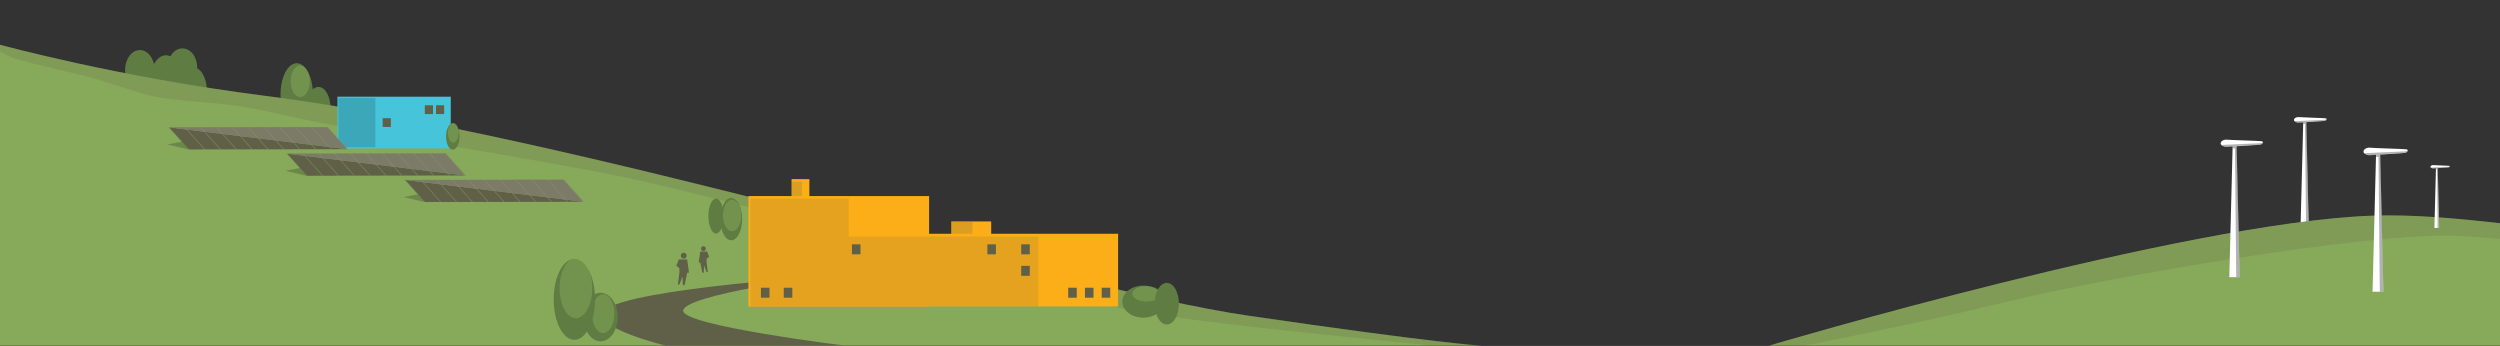 <?xml version="1.0" encoding="utf-8"?>
<!-- Generator: Adobe Illustrator 15.1.0, SVG Export Plug-In . SVG Version: 6.00 Build 0)  -->
<!DOCTYPE svg PUBLIC "-//W3C//DTD SVG 1.1//EN" "http://www.w3.org/Graphics/SVG/1.1/DTD/svg11.dtd">
<svg version="1.1" id="Layer_1" xmlns="http://www.w3.org/2000/svg" xmlns:xlink="http://www.w3.org/1999/xlink" x="0px" y="0px"
	 width="2520px" height="348.684px" viewBox="0 0 2520 348.684" enable-background="new 0 0 2520 348.684" xml:space="preserve">
<rect x="0" y="0" width="2520" height="348.684" fill="#333333" stroke="none"/>
<g id="hill">
	<g>
		<path fill="#FFFFFF" d="M2316.428,123.645c0,0,25.598-1.467,27.068-1.764c1.465-0.295,2.645-2.354,0.584-2.648
			c-2.059-0.295-24.709-0.887-26.77-1.18c-2.062-0.291-5.002,0.889-5.002,2.938C2312.309,123.057,2316.428,123.645,2316.428,123.645
			z"/>
		<polygon fill="#FFFFFF" points="2319.053,225.135 2321.723,120.117 2324.662,120.117 2327.137,225.135 		"/>
		<path opacity="0.4" fill="#404041" enable-background="new    " d="M2313.664,122.51c0,0,1.852,1.043,2.764,1.135
			c0.91,0.092,5.318-0.153,5.318-0.153v1.473h1.717l0.979,100.176h2.694l-2.205-102.133l18.562-1.121c0,0,1.027,0.142,1.521-0.838
			c0.486-0.979-2.2-0.246-2.2-0.246l-27.438,1.226h-2.938L2313.664,122.51z"/>
	</g>
	<ellipse fill="#5F7D43" cx="140.989" cy="70.576" rx="14.875" ry="20.125"/>
	<ellipse fill="#5F7D43" cx="167.239" cy="84.576" rx="16.625" ry="28.875"/>
	<ellipse fill="#5F7D43" cx="194.53" cy="91.427" rx="14" ry="23.625"/>
	<ellipse fill="#5F7D43" cx="321" cy="109.477" rx="12.25" ry="21.875"/>
	<ellipse fill="#5F7D43" cx="183.864" cy="67.951" rx="14.875" ry="19.195"/>
	<g>
		<ellipse fill="#5F7D43" cx="299.113" cy="95.215" rx="16.333" ry="31.5"/>
		<ellipse opacity="0.5" fill="#87AA5A" enable-background="new    " cx="302.61" cy="81.926" rx="9.624" ry="15.863"/>
	</g>
	<g>
		<circle fill="#5F7D43" cx="438.613" cy="121.379" r="14"/>
		<ellipse opacity="0.5" fill="#87AA5A" enable-background="new    " cx="440.958" cy="119.001" rx="9.623" ry="9.916"/>
	</g>
	<path fill="#87AA5A" d="M0,45.107c0,0,119.365,32.729,266.002,51.33c312.668,39.67,800.338,193.672,991.67,221.672
		c191.33,28,235.664,30.334,235.664,30.334H0V45.107z"/>
	<path opacity="0.2" fill="#606049" enable-background="new    " d="M624.73,177.6c66.168,13.771,196.847,48.691,262,66.667
		c12.25,3.38,36.436,11.222,48.666,14.667c30.963,8.724,92.38,27.918,123.334,36.666c31.832,8.996,97.278,19.771,130,24.667
		c63.729,9.536,256.209,28.177,256.209,28.177h49.152c0,0-44.334-2.334-235.664-30.334c-191.332-28-679.002-182.002-991.67-221.672
		C120.126,77.834,0,45.109,0,45.109v6.984c0,0,8.632,4.48,11.396,5.506c11.49,4.244,35.448,9.696,47.332,12.667
		c7.139,1.785,21.555,4.782,28.668,6.667c17.482,4.635,51.605,17.078,69.332,20.667c20.872,4.227,63.633,6.011,84.668,9.333
		c21.18,3.346,62.939,13.303,84,17.333c31.084,5.948,124.666,22,124.666,22S581.297,168.56,624.73,177.6z"/>
	<g>
		<ellipse fill="#5F7D43" cx="1152.408" cy="304.049" rx="21.127" ry="16.156"/>
		<path opacity="0.5" fill="#87AA5A" enable-background="new    " d="M1170.163,296.203c0,4.276-6.463,7.746-14.438,7.746
			s-14.436-3.47-14.436-7.746c0-4.274,6.462-7.744,14.436-7.744C1163.7,288.458,1170.163,291.926,1170.163,296.203z"/>
	</g>
	<ellipse fill="#5F7D43" cx="1176.114" cy="306.135" rx="12.25" ry="21"/>
	<path fill="#606049" d="M671.344,348.443c0,0-64.383-15.414-64.383-31.33c0-24.198,223.602-38.645,223.602-38.645
		s-141.936,18.648-141.936,34.847c0,15.041,163.334,35.128,163.334,35.128H671.344L671.344,348.443z"/>
	<g>
		<rect x="340.149" y="97.464" fill="#46C4D9" width="114.222" height="52.138"/>
		<rect x="341.149" y="98.714" opacity="0.15" enable-background="new    " width="37.222" height="49.638"/>
		<rect x="439.488" y="106.111" fill="#606049" width="8.249" height="8.856"/>
		<rect x="428.238" y="106.111" fill="#606049" width="8.249" height="8.856"/>
		<rect x="385.738" y="119.111" fill="#606049" width="8.248" height="8.857"/>
	</g>
	<g>
		<ellipse fill="#5F7D43" cx="721.75" cy="217.798" rx="7.72" ry="17.645"/>
		<ellipse fill="#5F7D43" cx="737.082" cy="220.897" rx="11.028" ry="21.32"/>
		<ellipse opacity="0.5" fill="#87AA5A" enable-background="new    " cx="737.95" cy="217.147" rx="9.164" ry="15.831"/>
	</g>
	<g>
		<ellipse fill="#5F7D43" cx="605.392" cy="319.588" rx="17.232" ry="24.488"/>
		<ellipse opacity="0.5" fill="#87AA5A" enable-background="new    " cx="607.977" cy="316.124" rx="11.308" ry="19.527"/>
	</g>
	<g>
		<ellipse fill="#5F7D43" cx="578.971" cy="301.776" rx="20.861" ry="40.813"/>
		<ellipse opacity="0.5" fill="#87AA5A" enable-background="new    " cx="580.532" cy="290.42" rx="16.442" ry="30.32"/>
	</g>
	<path fill="#87AA5A" d="M2520,348.443h-736.988c0,0,419.868-124.548,608.373-131.048c40.396-1.394,84.662,2.651,128.615,7.611
		V348.443z"/>
	<g>
		<polygon opacity="0.2" enable-background="new    " points="188.562,150.367 168.625,145.617 188,141.867 197.375,150.324 		"/>
		<g>
			<polygon fill="#606049" points="242.485,137.225 254.449,150.553 269.944,150.531 259.916,139.357 			"/>
			<polygon fill="#606049" points="224.511,135.027 238.469,150.576 253.964,150.554 241.941,137.16 			"/>
			<polygon fill="#606049" points="170.586,128.432 190.526,150.646 206.021,150.625 188.015,130.562 			"/>
			<polygon fill="#606049" points="188.562,130.63 206.506,150.623 222.003,150.6 205.989,132.761 			"/>
			<polygon fill="#606049" points="206.536,132.83 222.489,150.6 237.984,150.576 223.966,134.963 			"/>
			<polygon fill="#606049" points="278.438,141.625 286.411,150.507 301.907,150.484 295.865,143.755 			"/>
			<polygon fill="#606049" points="332.361,148.217 334.352,150.437 349.849,150.414 349.789,150.35 			"/>
			<polygon fill="#606049" points="296.411,143.82 302.391,150.482 317.887,150.46 313.84,145.949 			"/>
			<polygon fill="#606049" points="314.387,146.021 318.372,150.46 333.868,150.437 331.814,148.15 			"/>
			<polygon fill="#606049" points="260.459,139.425 270.431,150.529 285.925,150.507 277.891,141.557 			"/>
			<polygon fill="#606049" points="170.586,128.432 170.038,128.365 190.042,150.646 190.526,150.646 			"/>
			<polygon opacity="0.2" fill="#AEB69A" enable-background="new    " points="170.586,128.432 170.038,128.365 190.042,150.646 
				190.526,150.646 			"/>
			<polygon fill="#606049" points="188.015,130.562 206.021,150.625 206.506,150.623 188.562,130.63 			"/>
			<polygon opacity="0.2" fill="#AEB69A" enable-background="new    " points="188.015,130.562 206.021,150.625 206.506,150.623 
				188.562,130.63 			"/>
			<polygon fill="#606049" points="205.989,132.761 222.003,150.6 222.489,150.6 206.536,132.83 			"/>
			<polygon opacity="0.2" fill="#AEB69A" enable-background="new    " points="205.989,132.761 222.003,150.6 222.489,150.6 
				206.536,132.83 			"/>
			<polygon fill="#606049" points="223.966,134.963 237.984,150.576 238.469,150.576 224.511,135.027 			"/>
			<polygon opacity="0.2" fill="#AEB69A" enable-background="new    " points="223.966,134.963 237.984,150.576 238.469,150.576 
				224.511,135.027 			"/>
			<polygon fill="#606049" points="241.941,137.16 253.964,150.554 254.449,150.553 242.485,137.225 			"/>
			<polygon opacity="0.2" fill="#AEB69A" enable-background="new    " points="241.941,137.16 253.964,150.554 254.449,150.553 
				242.485,137.225 			"/>
			<polygon fill="#606049" points="259.916,139.357 269.944,150.531 270.431,150.529 260.459,139.425 			"/>
			<polygon opacity="0.2" fill="#AEB69A" enable-background="new    " points="259.916,139.357 269.944,150.531 270.431,150.529 
				260.459,139.425 			"/>
			<polygon fill="#606049" points="277.891,141.557 285.925,150.507 286.411,150.507 278.438,141.625 			"/>
			<polygon opacity="0.2" fill="#AEB69A" enable-background="new    " points="277.891,141.557 285.925,150.507 286.411,150.507 
				278.438,141.625 			"/>
			<polygon fill="#606049" points="295.865,143.755 301.907,150.484 302.391,150.482 296.411,143.82 			"/>
			<polygon opacity="0.2" fill="#AEB69A" enable-background="new    " points="295.865,143.755 301.907,150.484 302.391,150.482 
				296.411,143.82 			"/>
			<polygon fill="#606049" points="313.84,145.949 317.887,150.46 318.372,150.46 314.387,146.021 			"/>
			<polygon opacity="0.2" fill="#AEB69A" enable-background="new    " points="313.84,145.949 317.887,150.46 318.372,150.46 
				314.387,146.021 			"/>
			<polygon fill="#606049" points="331.814,148.15 333.868,150.437 334.352,150.437 332.361,148.217 			"/>
			<polygon opacity="0.2" fill="#AEB69A" enable-background="new    " points="331.814,148.15 333.868,150.437 334.352,150.437 
				332.361,148.217 			"/>
			<polygon fill="#606049" points="350.333,150.414 330.331,128.129 330.316,128.13 350.321,150.414 			"/>
			<polygon opacity="0.2" fill="#AEB69A" enable-background="new    " points="350.333,150.414 330.331,128.129 330.316,128.13 
				350.321,150.414 			"/>
			<polygon fill="#606049" points="349.789,150.35 349.849,150.414 350.321,150.414 			"/>
			<polygon opacity="0.2" fill="#AEB69A" enable-background="new    " points="349.789,150.35 349.849,150.414 350.321,150.414 			
				"/>
			<polygon opacity="0.2" fill="#E8E8E8" enable-background="new    " points="170.038,128.365 170.039,128.363 170.026,128.363 			
				"/>
			<polygon fill="#606049" points="259.916,139.357 249.943,128.246 234.446,128.27 242.485,137.225 			"/>
			<polygon opacity="0.2" fill="#E8E8E8" enable-background="new    " points="259.916,139.357 249.943,128.246 234.446,128.27 
				242.485,137.225 			"/>
			<polygon fill="#606049" points="241.941,137.16 233.962,128.27 218.466,128.293 224.511,135.027 			"/>
			<polygon opacity="0.2" fill="#E8E8E8" enable-background="new    " points="241.941,137.16 233.962,128.27 218.466,128.293 
				224.511,135.027 			"/>
			<polygon fill="#606049" points="295.865,143.755 281.904,128.201 266.408,128.223 278.438,141.625 			"/>
			<polygon opacity="0.2" fill="#E8E8E8" enable-background="new    " points="295.865,143.755 281.904,128.201 266.408,128.223 
				278.438,141.625 			"/>
			<polygon fill="#606049" points="277.891,141.557 265.923,128.223 250.427,128.246 260.459,139.425 			"/>
			<polygon opacity="0.2" fill="#E8E8E8" enable-background="new    " points="277.891,141.557 265.923,128.223 250.427,128.246 
				260.459,139.425 			"/>
			<polygon fill="#606049" points="313.84,145.949 297.884,128.177 282.389,128.199 296.411,143.82 			"/>
			<polygon opacity="0.2" fill="#E8E8E8" enable-background="new    " points="313.84,145.949 297.884,128.177 282.389,128.199 
				296.411,143.82 			"/>
			<polygon fill="#606049" points="331.814,148.15 313.865,128.154 298.369,128.176 314.387,146.021 			"/>
			<polygon opacity="0.2" fill="#E8E8E8" enable-background="new    " points="331.814,148.15 313.865,128.154 298.369,128.176 
				314.387,146.021 			"/>
			<polygon fill="#606049" points="188.015,130.562 186.02,128.34 170.523,128.361 170.586,128.432 			"/>
			<polygon opacity="0.2" fill="#E8E8E8" enable-background="new    " points="188.015,130.562 186.02,128.34 170.523,128.361 
				170.586,128.432 			"/>
			<polygon fill="#606049" points="349.789,150.35 329.846,128.13 314.349,128.152 332.361,148.217 			"/>
			<polygon opacity="0.2" fill="#E8E8E8" enable-background="new    " points="349.789,150.35 329.846,128.13 314.349,128.152 
				332.361,148.217 			"/>
			<polygon fill="#606049" points="205.989,132.761 202,128.316 186.504,128.339 188.562,130.63 			"/>
			<polygon opacity="0.2" fill="#E8E8E8" enable-background="new    " points="205.989,132.761 202,128.316 186.504,128.339 
				188.562,130.63 			"/>
			<polygon fill="#606049" points="223.966,134.963 217.98,128.293 202.485,128.316 206.536,132.83 			"/>
			<polygon opacity="0.2" fill="#E8E8E8" enable-background="new    " points="223.966,134.963 217.98,128.293 202.485,128.316 
				206.536,132.83 			"/>
			<polygon fill="#606049" points="170.586,128.432 170.523,128.361 170.039,128.363 170.038,128.365 			"/>
			<polygon opacity="0.2" fill="#AEB69A" enable-background="new    " points="170.586,128.432 170.523,128.361 170.039,128.363 
				170.038,128.365 			"/>
			<polygon opacity="0.2" fill="#E8E8E8" enable-background="new    " points="170.586,128.432 170.523,128.361 170.039,128.363 
				170.038,128.365 			"/>
			<polygon fill="#606049" points="188.562,130.63 186.504,128.339 186.02,128.34 188.015,130.562 			"/>
			<polygon opacity="0.2" fill="#AEB69A" enable-background="new    " points="188.562,130.63 186.504,128.339 186.02,128.34 
				188.015,130.562 			"/>
			<polygon opacity="0.2" fill="#E8E8E8" enable-background="new    " points="188.562,130.63 186.504,128.339 186.02,128.34 
				188.015,130.562 			"/>
			<polygon fill="#606049" points="206.536,132.83 202.485,128.316 202,128.316 205.989,132.761 			"/>
			<polygon opacity="0.2" fill="#AEB69A" enable-background="new    " points="206.536,132.83 202.485,128.316 202,128.316 
				205.989,132.761 			"/>
			<polygon opacity="0.2" fill="#E8E8E8" enable-background="new    " points="206.536,132.83 202.485,128.316 202,128.316 
				205.989,132.761 			"/>
			<polygon fill="#606049" points="224.511,135.027 218.466,128.293 217.98,128.293 223.966,134.963 			"/>
			<polygon opacity="0.2" fill="#AEB69A" enable-background="new    " points="224.511,135.027 218.466,128.293 217.98,128.293 
				223.966,134.963 			"/>
			<polygon opacity="0.2" fill="#E8E8E8" enable-background="new    " points="224.511,135.027 218.466,128.293 217.98,128.293 
				223.966,134.963 			"/>
			<polygon fill="#606049" points="242.485,137.225 234.446,128.27 233.962,128.27 241.941,137.16 			"/>
			<polygon opacity="0.2" fill="#AEB69A" enable-background="new    " points="242.485,137.225 234.446,128.27 233.962,128.27 
				241.941,137.16 			"/>
			<polygon opacity="0.2" fill="#E8E8E8" enable-background="new    " points="242.485,137.225 234.446,128.27 233.962,128.27 
				241.941,137.16 			"/>
			<polygon fill="#606049" points="260.459,139.425 250.427,128.246 249.943,128.246 259.916,139.357 			"/>
			<polygon opacity="0.2" fill="#AEB69A" enable-background="new    " points="260.459,139.425 250.427,128.246 249.943,128.246 
				259.916,139.357 			"/>
			<polygon opacity="0.2" fill="#E8E8E8" enable-background="new    " points="260.459,139.425 250.427,128.246 249.943,128.246 
				259.916,139.357 			"/>
			<polygon fill="#606049" points="278.438,141.625 266.408,128.223 265.923,128.223 277.891,141.557 			"/>
			<polygon opacity="0.2" fill="#AEB69A" enable-background="new    " points="278.438,141.625 266.408,128.223 265.923,128.223 
				277.891,141.557 			"/>
			<polygon opacity="0.2" fill="#E8E8E8" enable-background="new    " points="278.438,141.625 266.408,128.223 265.923,128.223 
				277.891,141.557 			"/>
			<polygon fill="#606049" points="296.411,143.82 282.389,128.199 281.904,128.201 295.865,143.755 			"/>
			<polygon opacity="0.2" fill="#AEB69A" enable-background="new    " points="296.411,143.82 282.389,128.199 281.904,128.201 
				295.865,143.755 			"/>
			<polygon opacity="0.2" fill="#E8E8E8" enable-background="new    " points="296.411,143.82 282.389,128.199 281.904,128.201 
				295.865,143.755 			"/>
			<polygon fill="#606049" points="314.387,146.021 298.369,128.176 297.884,128.177 313.84,145.949 			"/>
			<polygon opacity="0.2" fill="#AEB69A" enable-background="new    " points="314.387,146.021 298.369,128.176 297.884,128.177 
				313.84,145.949 			"/>
			<polygon opacity="0.2" fill="#E8E8E8" enable-background="new    " points="314.387,146.021 298.369,128.176 297.884,128.177 
				313.84,145.949 			"/>
			<polygon fill="#606049" points="332.361,148.217 314.349,128.152 313.865,128.154 331.814,148.15 			"/>
			<polygon opacity="0.2" fill="#AEB69A" enable-background="new    " points="332.361,148.217 314.349,128.152 313.865,128.154 
				331.814,148.15 			"/>
			<polygon opacity="0.2" fill="#E8E8E8" enable-background="new    " points="332.361,148.217 314.349,128.152 313.865,128.154 
				331.814,148.15 			"/>
			<polygon fill="#606049" points="350.321,150.414 330.316,128.13 329.846,128.13 349.789,150.35 			"/>
			<polygon opacity="0.2" fill="#AEB69A" enable-background="new    " points="350.321,150.414 330.316,128.13 329.846,128.13 
				349.789,150.35 			"/>
			<polygon opacity="0.2" fill="#E8E8E8" enable-background="new    " points="350.321,150.414 330.316,128.13 329.846,128.13 
				349.789,150.35 			"/>
		</g>
	</g>
	<path opacity="0.2" fill="#606049" enable-background="new    " d="M2520,240.807c-16.104-1.456-30.602-2.548-43.094-3.115
		c-88-4-354.001,42-452.001,66s-207.604,44.992-207.604,44.992h-33.9c0,0,419.836-124.715,608.342-131.215
		c40.215-1.387,84.492,2.617,128.258,7.547V240.807z"/>
	<g>
		<circle fill="#606049" cx="709.04" cy="250.621" r="2.434"/>
		<polygon fill="#606049" points="712.752,253.566 705.838,253.566 704.301,264.578 705.838,264.578 707.887,274.822 
			709.422,274.822 709.68,267.65 712.239,274.311 713.521,274.311 712.239,264.322 712.239,260.994 714.801,258.688 		"/>
	</g>
	<g>
		<circle fill="#606049" cx="689.188" cy="257.72" r="2.965"/>
		<polygon fill="#606049" points="684.215,261.492 692.645,261.492 694.516,274.918 692.645,274.918 690.145,287.404 
			688.271,287.404 687.961,278.664 684.838,286.779 683.278,286.779 684.838,274.605 684.838,270.545 681.717,267.736 		"/>
	</g>
	<g>
		<rect x="958.896" y="223.207" fill="#FBAE18" width="40.229" height="13.153"/>
		<rect x="959.152" y="223.719" opacity="0.2" fill="#606049" enable-background="new    " width="21.218" height="12.643"/>
		<rect x="797.893" y="180.557" fill="#FBAE18" width="17.959" height="21.551"/>
		<rect x="797.893" y="183.225" opacity="0.2" fill="#606049" enable-background="new    " width="10.442" height="18.392"/>
		<rect x="754.924" y="235.636" fill="#FBAE18" width="372.119" height="73.271"/>
		<rect x="754.424" y="197.636" fill="#FBAE18" width="182.119" height="111.271"/>
		<polygon opacity="0.15" fill="#606049" enable-background="new    " points="756.361,308.911 1046.583,308.911 1046.583,238.51 
			855.381,238.51 855.381,200.219 756.361,200.219 756.361,238.51 		"/>
		<rect x="1076.755" y="290.025" fill="#606049" width="8.621" height="10.062"/>
		<rect x="1093.637" y="290.025" fill="#606049" width="8.621" height="10.062"/>
		<rect x="1110.52" y="290.025" fill="#606049" width="8.62" height="10.062"/>
		<rect x="767.027" y="290.025" fill="#606049" width="8.621" height="10.058"/>
		<rect x="1029.381" y="267.984" fill="#606049" width="8.621" height="10.062"/>
		<rect x="1029.381" y="246.289" fill="#606049" width="8.62" height="10.061"/>
		<rect x="995.258" y="246.289" fill="#606049" width="8.621" height="10.061"/>
		<rect x="790.015" y="290.025" fill="#606049" width="8.622" height="10.058"/>
		<rect x="858.752" y="246.289" fill="#606049" width="8.621" height="10.061"/>
	</g>
	<g>
		<path fill="#FFFFFF" d="M2452.348,169.752c0,0,15.125-0.867,15.996-1.043c0.863-0.178,1.562-1.396,0.344-1.564
			c-1.215-0.174-14.602-0.522-15.815-0.697c-1.22-0.172-2.957,0.527-2.957,1.74C2449.91,169.404,2452.348,169.752,2452.348,169.752z
			"/>
		<polygon fill="#FFFFFF" points="2453.895,229.73 2455.475,167.668 2457.211,167.668 2458.674,229.73 		"/>
		<path opacity="0.4" fill="#404041" enable-background="new    " d="M2450.711,169.083c0,0,1.096,0.611,1.637,0.67
			c0.535,0.055,3.146-0.095,3.146-0.095v0.868h1.016l0.578,59.2h1.592l-1.303-60.354l10.973-0.664c0,0,0.605,0.082,0.898-0.494
			c0.287-0.582-1.31-0.146-1.31-0.146l-16.213,0.727h-1.731L2450.711,169.083z"/>
	</g>
	<g>
		<path fill="#FFFFFF" d="M2243.742,148.037c0,0,33.127-1.896,35.027-2.277c1.896-0.381,3.424-3.047,0.758-3.434
			c-2.662-0.38-31.979-1.146-34.646-1.523c-2.662-0.375-6.473,1.148-6.473,3.811C2238.41,147.275,2243.742,148.037,2243.742,148.037
			z"/>
		<polygon fill="#FFFFFF" points="2247.139,279.385 2250.592,143.471 2254.395,143.471 2257.598,279.385 		"/>
		<path opacity="0.4" fill="#404041" enable-background="new    " d="M2240.164,146.568c0,0,2.395,1.354,3.578,1.47
			c1.176,0.121,6.879-0.197,6.879-0.197v1.9h2.223l1.266,129.646h3.488l-2.85-132.184l24.021-1.445c0,0,1.332,0.18,1.97-1.084
			c0.637-1.271-2.853-0.318-2.853-0.318l-35.506,1.582h-3.804L2240.164,146.568z"/>
	</g>
	<g>
		<path fill="#FFFFFF" d="M2387.971,156.475c0,0,34.703-1.99,36.691-2.389c1.992-0.4,3.59-3.193,0.797-3.596
			c-2.789-0.396-33.5-1.197-36.293-1.602c-2.789-0.396-6.781,1.207-6.781,3.992C2382.385,155.678,2387.971,156.475,2387.971,156.475
			z"/>
		<polygon fill="#FFFFFF" points="2391.529,294.07 2395.145,151.691 2399.131,151.691 2402.486,294.07 		"/>
		<path opacity="0.4" fill="#404041" enable-background="new    " d="M2384.221,154.936c0,0,2.512,1.416,3.75,1.539
			c1.23,0.127,7.205-0.213,7.205-0.213v1.996h2.33l1.324,135.812h3.656L2399.5,155.6l25.162-1.516c0,0,1.398,0.188,2.064-1.141
			c0.664-1.332-2.986-0.334-2.986-0.334l-37.195,1.662h-3.984L2384.221,154.936z"/>
	</g>
	<g>
		<polygon opacity="0.2" enable-background="new    " points="307.562,176.867 287.625,172.117 307,168.367 316.375,176.824 		"/>
		<g>
			<polygon fill="#606049" points="361.485,163.725 373.449,177.053 388.943,177.031 378.916,165.857 			"/>
			<polygon fill="#606049" points="343.511,161.527 357.469,177.076 372.964,177.054 360.941,163.66 			"/>
			<polygon fill="#606049" points="289.586,154.932 309.526,177.146 325.021,177.125 307.015,157.062 			"/>
			<polygon fill="#606049" points="307.562,157.13 325.506,177.124 341.003,177.1 324.989,159.261 			"/>
			<polygon fill="#606049" points="325.536,159.33 341.489,177.1 356.984,177.078 342.966,161.463 			"/>
			<polygon fill="#606049" points="397.438,168.125 405.411,177.007 420.907,176.984 414.865,170.255 			"/>
			<polygon fill="#606049" points="451.361,174.717 453.352,176.937 468.849,176.914 468.789,176.85 			"/>
			<polygon fill="#606049" points="415.411,170.32 421.391,176.984 436.887,176.96 432.84,172.449 			"/>
			<polygon fill="#606049" points="433.387,172.521 437.372,176.96 452.868,176.938 450.814,174.652 			"/>
			<polygon fill="#606049" points="379.459,165.925 389.432,177.031 404.925,177.007 396.891,168.057 			"/>
			<polygon fill="#606049" points="289.586,154.932 289.038,154.865 309.042,177.146 309.526,177.146 			"/>
			<polygon opacity="0.2" fill="#AEB69A" enable-background="new    " points="289.586,154.932 289.038,154.865 309.042,177.146 
				309.526,177.146 			"/>
			<polygon fill="#606049" points="307.015,157.062 325.021,177.125 325.506,177.124 307.562,157.13 			"/>
			<polygon opacity="0.2" fill="#AEB69A" enable-background="new    " points="307.015,157.062 325.021,177.125 325.506,177.124 
				307.562,157.13 			"/>
			<polygon fill="#606049" points="324.989,159.261 341.003,177.1 341.489,177.1 325.536,159.33 			"/>
			<polygon opacity="0.2" fill="#AEB69A" enable-background="new    " points="324.989,159.261 341.003,177.1 341.489,177.1 
				325.536,159.33 			"/>
			<polygon fill="#606049" points="342.966,161.463 356.984,177.078 357.469,177.076 343.511,161.527 			"/>
			<polygon opacity="0.2" fill="#AEB69A" enable-background="new    " points="342.966,161.463 356.984,177.078 357.469,177.076 
				343.511,161.527 			"/>
			<polygon fill="#606049" points="360.941,163.66 372.964,177.054 373.449,177.053 361.485,163.725 			"/>
			<polygon opacity="0.2" fill="#AEB69A" enable-background="new    " points="360.941,163.66 372.964,177.054 373.449,177.053 
				361.485,163.725 			"/>
			<polygon fill="#606049" points="378.916,165.857 388.943,177.031 389.432,177.031 379.459,165.925 			"/>
			<polygon opacity="0.2" fill="#AEB69A" enable-background="new    " points="378.916,165.857 388.943,177.031 389.432,177.031 
				379.459,165.925 			"/>
			<polygon fill="#606049" points="396.891,168.057 404.925,177.007 405.411,177.007 397.438,168.125 			"/>
			<polygon opacity="0.2" fill="#AEB69A" enable-background="new    " points="396.891,168.057 404.925,177.007 405.411,177.007 
				397.438,168.125 			"/>
			<polygon fill="#606049" points="414.865,170.255 420.907,176.984 421.391,176.984 415.411,170.32 			"/>
			<polygon opacity="0.2" fill="#AEB69A" enable-background="new    " points="414.865,170.255 420.907,176.984 421.391,176.984 
				415.411,170.32 			"/>
			<polygon fill="#606049" points="432.84,172.449 436.887,176.96 437.372,176.96 433.387,172.521 			"/>
			<polygon opacity="0.2" fill="#AEB69A" enable-background="new    " points="432.84,172.449 436.887,176.96 437.372,176.96 
				433.387,172.521 			"/>
			<polygon fill="#606049" points="450.814,174.652 452.868,176.938 453.352,176.937 451.361,174.717 			"/>
			<polygon opacity="0.2" fill="#AEB69A" enable-background="new    " points="450.814,174.652 452.868,176.938 453.352,176.937 
				451.361,174.717 			"/>
			<polygon fill="#606049" points="469.333,176.914 449.331,154.629 449.316,154.63 469.321,176.914 			"/>
			<polygon opacity="0.2" fill="#AEB69A" enable-background="new    " points="469.333,176.914 449.331,154.629 449.316,154.63 
				469.321,176.914 			"/>
			<polygon fill="#606049" points="468.789,176.85 468.849,176.914 469.321,176.914 			"/>
			<polygon opacity="0.2" fill="#AEB69A" enable-background="new    " points="468.789,176.85 468.849,176.914 469.321,176.914 			
				"/>
			<polygon opacity="0.2" fill="#E8E8E8" enable-background="new    " points="289.038,154.865 289.039,154.863 289.026,154.863 			
				"/>
			<polygon fill="#606049" points="378.916,165.857 368.943,154.746 353.446,154.77 361.485,163.725 			"/>
			<polygon opacity="0.2" fill="#E8E8E8" enable-background="new    " points="378.916,165.857 368.943,154.746 353.446,154.77 
				361.485,163.725 			"/>
			<polygon fill="#606049" points="360.941,163.66 352.962,154.77 337.466,154.793 343.511,161.527 			"/>
			<polygon opacity="0.2" fill="#E8E8E8" enable-background="new    " points="360.941,163.66 352.962,154.77 337.466,154.793 
				343.511,161.527 			"/>
			<polygon fill="#606049" points="414.865,170.255 400.904,154.701 385.408,154.723 397.438,168.125 			"/>
			<polygon opacity="0.2" fill="#E8E8E8" enable-background="new    " points="414.865,170.255 400.904,154.701 385.408,154.723 
				397.438,168.125 			"/>
			<polygon fill="#606049" points="396.891,168.057 384.923,154.723 369.427,154.746 379.459,165.925 			"/>
			<polygon opacity="0.2" fill="#E8E8E8" enable-background="new    " points="396.891,168.057 384.923,154.723 369.427,154.746 
				379.459,165.925 			"/>
			<polygon fill="#606049" points="432.84,172.449 416.884,154.677 401.389,154.699 415.411,170.32 			"/>
			<polygon opacity="0.2" fill="#E8E8E8" enable-background="new    " points="432.84,172.449 416.884,154.677 401.389,154.699 
				415.411,170.32 			"/>
			<polygon fill="#606049" points="450.814,174.652 432.865,154.654 417.369,154.676 433.387,172.521 			"/>
			<polygon opacity="0.2" fill="#E8E8E8" enable-background="new    " points="450.814,174.652 432.865,154.654 417.369,154.676 
				433.387,172.521 			"/>
			<polygon fill="#606049" points="307.015,157.062 305.02,154.84 289.523,154.861 289.586,154.932 			"/>
			<polygon opacity="0.2" fill="#E8E8E8" enable-background="new    " points="307.015,157.062 305.02,154.84 289.523,154.861 
				289.586,154.932 			"/>
			<polygon fill="#606049" points="468.789,176.85 448.846,154.63 433.349,154.652 451.361,174.717 			"/>
			<polygon opacity="0.2" fill="#E8E8E8" enable-background="new    " points="468.789,176.85 448.846,154.63 433.349,154.652 
				451.361,174.717 			"/>
			<polygon fill="#606049" points="324.989,159.261 321,154.816 305.504,154.839 307.562,157.13 			"/>
			<polygon opacity="0.2" fill="#E8E8E8" enable-background="new    " points="324.989,159.261 321,154.816 305.504,154.839 
				307.562,157.13 			"/>
			<polygon fill="#606049" points="342.966,161.463 336.98,154.793 321.485,154.816 325.536,159.33 			"/>
			<polygon opacity="0.2" fill="#E8E8E8" enable-background="new    " points="342.966,161.463 336.98,154.793 321.485,154.816 
				325.536,159.33 			"/>
			<polygon fill="#606049" points="289.586,154.932 289.523,154.861 289.039,154.863 289.038,154.865 			"/>
			<polygon opacity="0.2" fill="#AEB69A" enable-background="new    " points="289.586,154.932 289.523,154.861 289.039,154.863 
				289.038,154.865 			"/>
			<polygon opacity="0.2" fill="#E8E8E8" enable-background="new    " points="289.586,154.932 289.523,154.861 289.039,154.863 
				289.038,154.865 			"/>
			<polygon fill="#606049" points="307.562,157.13 305.504,154.839 305.02,154.84 307.015,157.062 			"/>
			<polygon opacity="0.2" fill="#AEB69A" enable-background="new    " points="307.562,157.13 305.504,154.839 305.02,154.84 
				307.015,157.062 			"/>
			<polygon opacity="0.2" fill="#E8E8E8" enable-background="new    " points="307.562,157.13 305.504,154.839 305.02,154.84 
				307.015,157.062 			"/>
			<polygon fill="#606049" points="325.536,159.33 321.485,154.816 321,154.816 324.989,159.261 			"/>
			<polygon opacity="0.2" fill="#AEB69A" enable-background="new    " points="325.536,159.33 321.485,154.816 321,154.816 
				324.989,159.261 			"/>
			<polygon opacity="0.2" fill="#E8E8E8" enable-background="new    " points="325.536,159.33 321.485,154.816 321,154.816 
				324.989,159.261 			"/>
			<polygon fill="#606049" points="343.511,161.527 337.466,154.793 336.98,154.793 342.966,161.463 			"/>
			<polygon opacity="0.2" fill="#AEB69A" enable-background="new    " points="343.511,161.527 337.466,154.793 336.98,154.793 
				342.966,161.463 			"/>
			<polygon opacity="0.2" fill="#E8E8E8" enable-background="new    " points="343.511,161.527 337.466,154.793 336.98,154.793 
				342.966,161.463 			"/>
			<polygon fill="#606049" points="361.485,163.725 353.446,154.77 352.962,154.77 360.941,163.66 			"/>
			<polygon opacity="0.2" fill="#AEB69A" enable-background="new    " points="361.485,163.725 353.446,154.77 352.962,154.77 
				360.941,163.66 			"/>
			<polygon opacity="0.2" fill="#E8E8E8" enable-background="new    " points="361.485,163.725 353.446,154.77 352.962,154.77 
				360.941,163.66 			"/>
			<polygon fill="#606049" points="379.459,165.925 369.427,154.746 368.943,154.746 378.916,165.857 			"/>
			<polygon opacity="0.2" fill="#AEB69A" enable-background="new    " points="379.459,165.925 369.427,154.746 368.943,154.746 
				378.916,165.857 			"/>
			<polygon opacity="0.2" fill="#E8E8E8" enable-background="new    " points="379.459,165.925 369.427,154.746 368.943,154.746 
				378.916,165.857 			"/>
			<polygon fill="#606049" points="397.438,168.125 385.408,154.723 384.923,154.723 396.891,168.057 			"/>
			<polygon opacity="0.2" fill="#AEB69A" enable-background="new    " points="397.438,168.125 385.408,154.723 384.923,154.723 
				396.891,168.057 			"/>
			<polygon opacity="0.2" fill="#E8E8E8" enable-background="new    " points="397.438,168.125 385.408,154.723 384.923,154.723 
				396.891,168.057 			"/>
			<polygon fill="#606049" points="415.411,170.32 401.389,154.699 400.904,154.701 414.865,170.255 			"/>
			<polygon opacity="0.2" fill="#AEB69A" enable-background="new    " points="415.411,170.32 401.389,154.699 400.904,154.701 
				414.865,170.255 			"/>
			<polygon opacity="0.2" fill="#E8E8E8" enable-background="new    " points="415.411,170.32 401.389,154.699 400.904,154.701 
				414.865,170.255 			"/>
			<polygon fill="#606049" points="433.387,172.521 417.369,154.676 416.884,154.677 432.84,172.449 			"/>
			<polygon opacity="0.2" fill="#AEB69A" enable-background="new    " points="433.387,172.521 417.369,154.676 416.884,154.677 
				432.84,172.449 			"/>
			<polygon opacity="0.2" fill="#E8E8E8" enable-background="new    " points="433.387,172.521 417.369,154.676 416.884,154.677 
				432.84,172.449 			"/>
			<polygon fill="#606049" points="451.361,174.717 433.349,154.652 432.865,154.654 450.814,174.652 			"/>
			<polygon opacity="0.2" fill="#AEB69A" enable-background="new    " points="451.361,174.717 433.349,154.652 432.865,154.654 
				450.814,174.652 			"/>
			<polygon opacity="0.2" fill="#E8E8E8" enable-background="new    " points="451.361,174.717 433.349,154.652 432.865,154.654 
				450.814,174.652 			"/>
			<polygon fill="#606049" points="469.321,176.914 449.316,154.63 448.846,154.63 468.789,176.85 			"/>
			<polygon opacity="0.2" fill="#AEB69A" enable-background="new    " points="469.321,176.914 449.316,154.63 448.846,154.63 
				468.789,176.85 			"/>
			<polygon opacity="0.2" fill="#E8E8E8" enable-background="new    " points="469.321,176.914 449.316,154.63 448.846,154.63 
				468.789,176.85 			"/>
		</g>
	</g>
	<g>
		<polygon opacity="0.2" enable-background="new    " points="426.562,203.367 406.625,198.617 426,194.867 435.375,203.324 		"/>
		<g>
			<polygon fill="#606049" points="480.485,190.225 492.449,203.553 507.944,203.531 497.916,192.357 			"/>
			<polygon fill="#606049" points="462.511,188.027 476.469,203.576 491.964,203.554 479.941,190.16 			"/>
			<polygon fill="#606049" points="408.586,181.432 428.526,203.646 444.021,203.625 426.015,183.564 			"/>
			<polygon fill="#606049" points="426.562,183.63 444.506,203.623 460.003,203.6 443.989,185.761 			"/>
			<polygon fill="#606049" points="444.536,185.83 460.489,203.599 475.984,203.578 461.966,187.963 			"/>
			<polygon fill="#606049" points="516.438,194.624 524.411,203.507 539.907,203.484 533.865,196.755 			"/>
			<polygon fill="#606049" points="570.361,201.217 572.352,203.437 587.849,203.414 587.789,203.349 			"/>
			<polygon fill="#606049" points="534.411,196.82 540.391,203.484 555.887,203.46 551.84,198.951 			"/>
			<polygon fill="#606049" points="552.387,199.021 556.372,203.46 571.868,203.437 569.814,201.152 			"/>
			<polygon fill="#606049" points="498.459,192.425 508.431,203.531 523.925,203.507 515.891,194.556 			"/>
			<polygon fill="#606049" points="408.586,181.432 408.038,181.365 428.042,203.646 428.526,203.646 			"/>
			<polygon opacity="0.2" fill="#AEB69A" enable-background="new    " points="408.586,181.432 408.038,181.365 428.042,203.646 
				428.526,203.646 			"/>
			<polygon fill="#606049" points="426.015,183.564 444.021,203.625 444.506,203.623 426.562,183.63 			"/>
			<polygon opacity="0.2" fill="#AEB69A" enable-background="new    " points="426.015,183.564 444.021,203.625 444.506,203.623 
				426.562,183.63 			"/>
			<polygon fill="#606049" points="443.989,185.761 460.003,203.6 460.489,203.599 444.536,185.83 			"/>
			<polygon opacity="0.2" fill="#AEB69A" enable-background="new    " points="443.989,185.761 460.003,203.6 460.489,203.599 
				444.536,185.83 			"/>
			<polygon fill="#606049" points="461.966,187.963 475.984,203.578 476.469,203.576 462.511,188.027 			"/>
			<polygon opacity="0.2" fill="#AEB69A" enable-background="new    " points="461.966,187.963 475.984,203.578 476.469,203.576 
				462.511,188.027 			"/>
			<polygon fill="#606049" points="479.941,190.16 491.964,203.554 492.449,203.553 480.485,190.225 			"/>
			<polygon opacity="0.2" fill="#AEB69A" enable-background="new    " points="479.941,190.16 491.964,203.554 492.449,203.553 
				480.485,190.225 			"/>
			<polygon fill="#606049" points="497.916,192.357 507.944,203.531 508.431,203.531 498.459,192.425 			"/>
			<polygon opacity="0.2" fill="#AEB69A" enable-background="new    " points="497.916,192.357 507.944,203.531 508.431,203.531 
				498.459,192.425 			"/>
			<polygon fill="#606049" points="515.891,194.556 523.925,203.507 524.411,203.507 516.438,194.624 			"/>
			<polygon opacity="0.2" fill="#AEB69A" enable-background="new    " points="515.891,194.556 523.925,203.507 524.411,203.507 
				516.438,194.624 			"/>
			<polygon fill="#606049" points="533.865,196.755 539.907,203.484 540.391,203.484 534.411,196.82 			"/>
			<polygon opacity="0.2" fill="#AEB69A" enable-background="new    " points="533.865,196.755 539.907,203.484 540.391,203.484 
				534.411,196.82 			"/>
			<polygon fill="#606049" points="551.84,198.951 555.887,203.46 556.372,203.46 552.387,199.021 			"/>
			<polygon opacity="0.2" fill="#AEB69A" enable-background="new    " points="551.84,198.951 555.887,203.46 556.372,203.46 
				552.387,199.021 			"/>
			<polygon fill="#606049" points="569.814,201.152 571.868,203.437 572.352,203.437 570.361,201.217 			"/>
			<polygon opacity="0.2" fill="#AEB69A" enable-background="new    " points="569.814,201.152 571.868,203.437 572.352,203.437 
				570.361,201.217 			"/>
			<polygon fill="#606049" points="588.333,203.414 568.331,181.129 568.316,181.13 588.321,203.414 			"/>
			<polygon opacity="0.2" fill="#AEB69A" enable-background="new    " points="588.333,203.414 568.331,181.129 568.316,181.13 
				588.321,203.414 			"/>
			<polygon fill="#606049" points="587.789,203.349 587.849,203.414 588.321,203.414 			"/>
			<polygon opacity="0.2" fill="#AEB69A" enable-background="new    " points="587.789,203.349 587.849,203.414 588.321,203.414 			
				"/>
			<polygon opacity="0.2" fill="#E8E8E8" enable-background="new    " points="408.038,181.365 408.039,181.363 408.026,181.363 			
				"/>
			<polygon fill="#606049" points="497.916,192.357 487.943,181.246 472.446,181.27 480.485,190.225 			"/>
			<polygon opacity="0.2" fill="#E8E8E8" enable-background="new    " points="497.916,192.357 487.943,181.246 472.446,181.27 
				480.485,190.225 			"/>
			<polygon fill="#606049" points="479.941,190.16 471.962,181.271 456.466,181.293 462.511,188.027 			"/>
			<polygon opacity="0.2" fill="#E8E8E8" enable-background="new    " points="479.941,190.16 471.962,181.271 456.466,181.293 
				462.511,188.027 			"/>
			<polygon fill="#606049" points="533.865,196.755 519.904,181.201 504.408,181.223 516.438,194.624 			"/>
			<polygon opacity="0.2" fill="#E8E8E8" enable-background="new    " points="533.865,196.755 519.904,181.201 504.408,181.223 
				516.438,194.624 			"/>
			<polygon fill="#606049" points="515.891,194.556 503.923,181.223 488.427,181.246 498.459,192.425 			"/>
			<polygon opacity="0.2" fill="#E8E8E8" enable-background="new    " points="515.891,194.556 503.923,181.223 488.427,181.246 
				498.459,192.425 			"/>
			<polygon fill="#606049" points="551.84,198.951 535.884,181.177 520.389,181.199 534.411,196.82 			"/>
			<polygon opacity="0.2" fill="#E8E8E8" enable-background="new    " points="551.84,198.951 535.884,181.177 520.389,181.199 
				534.411,196.82 			"/>
			<polygon fill="#606049" points="569.814,201.152 551.865,181.154 536.369,181.176 552.387,199.021 			"/>
			<polygon opacity="0.2" fill="#E8E8E8" enable-background="new    " points="569.814,201.152 551.865,181.154 536.369,181.176 
				552.387,199.021 			"/>
			<polygon fill="#606049" points="426.015,183.564 424.02,181.34 408.523,181.363 408.586,181.432 			"/>
			<polygon opacity="0.2" fill="#E8E8E8" enable-background="new    " points="426.015,183.564 424.02,181.34 408.523,181.363 
				408.586,181.432 			"/>
			<polygon fill="#606049" points="587.789,203.349 567.846,181.13 552.349,181.152 570.361,201.217 			"/>
			<polygon opacity="0.2" fill="#E8E8E8" enable-background="new    " points="587.789,203.349 567.846,181.13 552.349,181.152 
				570.361,201.217 			"/>
			<polygon fill="#606049" points="443.989,185.761 440,181.316 424.504,181.339 426.562,183.63 			"/>
			<polygon opacity="0.2" fill="#E8E8E8" enable-background="new    " points="443.989,185.761 440,181.316 424.504,181.339 
				426.562,183.63 			"/>
			<polygon fill="#606049" points="461.966,187.963 455.98,181.293 440.485,181.316 444.536,185.83 			"/>
			<polygon opacity="0.2" fill="#E8E8E8" enable-background="new    " points="461.966,187.963 455.98,181.293 440.485,181.316 
				444.536,185.83 			"/>
			<polygon fill="#606049" points="408.586,181.432 408.523,181.363 408.039,181.363 408.038,181.365 			"/>
			<polygon opacity="0.2" fill="#AEB69A" enable-background="new    " points="408.586,181.432 408.523,181.363 408.039,181.363 
				408.038,181.365 			"/>
			<polygon opacity="0.2" fill="#E8E8E8" enable-background="new    " points="408.586,181.432 408.523,181.363 408.039,181.363 
				408.038,181.365 			"/>
			<polygon fill="#606049" points="426.562,183.63 424.504,181.339 424.02,181.34 426.015,183.564 			"/>
			<polygon opacity="0.2" fill="#AEB69A" enable-background="new    " points="426.562,183.63 424.504,181.339 424.02,181.34 
				426.015,183.564 			"/>
			<polygon opacity="0.2" fill="#E8E8E8" enable-background="new    " points="426.562,183.63 424.504,181.339 424.02,181.34 
				426.015,183.564 			"/>
			<polygon fill="#606049" points="444.536,185.83 440.485,181.316 440,181.316 443.989,185.761 			"/>
			<polygon opacity="0.2" fill="#AEB69A" enable-background="new    " points="444.536,185.83 440.485,181.316 440,181.316 
				443.989,185.761 			"/>
			<polygon opacity="0.2" fill="#E8E8E8" enable-background="new    " points="444.536,185.83 440.485,181.316 440,181.316 
				443.989,185.761 			"/>
			<polygon fill="#606049" points="462.511,188.027 456.466,181.293 455.98,181.293 461.966,187.963 			"/>
			<polygon opacity="0.2" fill="#AEB69A" enable-background="new    " points="462.511,188.027 456.466,181.293 455.98,181.293 
				461.966,187.963 			"/>
			<polygon opacity="0.2" fill="#E8E8E8" enable-background="new    " points="462.511,188.027 456.466,181.293 455.98,181.293 
				461.966,187.963 			"/>
			<polygon fill="#606049" points="480.485,190.225 472.446,181.27 471.962,181.271 479.941,190.16 			"/>
			<polygon opacity="0.2" fill="#AEB69A" enable-background="new    " points="480.485,190.225 472.446,181.27 471.962,181.271 
				479.941,190.16 			"/>
			<polygon opacity="0.2" fill="#E8E8E8" enable-background="new    " points="480.485,190.225 472.446,181.27 471.962,181.271 
				479.941,190.16 			"/>
			<polygon fill="#606049" points="498.459,192.425 488.427,181.246 487.943,181.246 497.916,192.357 			"/>
			<polygon opacity="0.2" fill="#AEB69A" enable-background="new    " points="498.459,192.425 488.427,181.246 487.943,181.246 
				497.916,192.357 			"/>
			<polygon opacity="0.2" fill="#E8E8E8" enable-background="new    " points="498.459,192.425 488.427,181.246 487.943,181.246 
				497.916,192.357 			"/>
			<polygon fill="#606049" points="516.438,194.624 504.408,181.223 503.923,181.223 515.891,194.556 			"/>
			<polygon opacity="0.2" fill="#AEB69A" enable-background="new    " points="516.438,194.624 504.408,181.223 503.923,181.223 
				515.891,194.556 			"/>
			<polygon opacity="0.2" fill="#E8E8E8" enable-background="new    " points="516.438,194.624 504.408,181.223 503.923,181.223 
				515.891,194.556 			"/>
			<polygon fill="#606049" points="534.411,196.82 520.389,181.199 519.904,181.201 533.865,196.755 			"/>
			<polygon opacity="0.2" fill="#AEB69A" enable-background="new    " points="534.411,196.82 520.389,181.199 519.904,181.201 
				533.865,196.755 			"/>
			<polygon opacity="0.2" fill="#E8E8E8" enable-background="new    " points="534.411,196.82 520.389,181.199 519.904,181.201 
				533.865,196.755 			"/>
			<polygon fill="#606049" points="552.387,199.021 536.369,181.176 535.884,181.177 551.84,198.951 			"/>
			<polygon opacity="0.2" fill="#AEB69A" enable-background="new    " points="552.387,199.021 536.369,181.176 535.884,181.177 
				551.84,198.951 			"/>
			<polygon opacity="0.2" fill="#E8E8E8" enable-background="new    " points="552.387,199.021 536.369,181.176 535.884,181.177 
				551.84,198.951 			"/>
			<polygon fill="#606049" points="570.361,201.217 552.349,181.152 551.865,181.154 569.814,201.152 			"/>
			<polygon opacity="0.2" fill="#AEB69A" enable-background="new    " points="570.361,201.217 552.349,181.152 551.865,181.154 
				569.814,201.152 			"/>
			<polygon opacity="0.2" fill="#E8E8E8" enable-background="new    " points="570.361,201.217 552.349,181.152 551.865,181.154 
				569.814,201.152 			"/>
			<polygon fill="#606049" points="588.321,203.414 568.316,181.13 567.846,181.13 587.789,203.349 			"/>
			<polygon opacity="0.2" fill="#AEB69A" enable-background="new    " points="588.321,203.414 568.316,181.13 567.846,181.13 
				587.789,203.349 			"/>
			<polygon opacity="0.2" fill="#E8E8E8" enable-background="new    " points="588.321,203.414 568.316,181.13 567.846,181.13 
				587.789,203.349 			"/>
		</g>
	</g>
	<g>
		<ellipse fill="#5F7D43" cx="456.412" cy="137.56" rx="6.801" ry="13.307"/>
		<ellipse opacity="0.5" fill="#87AA5A" enable-background="new    " cx="456.92" cy="133.857" rx="5.362" ry="9.886"/>
	</g>
</g>
<g id="Layer_2">
</g>
</svg>
